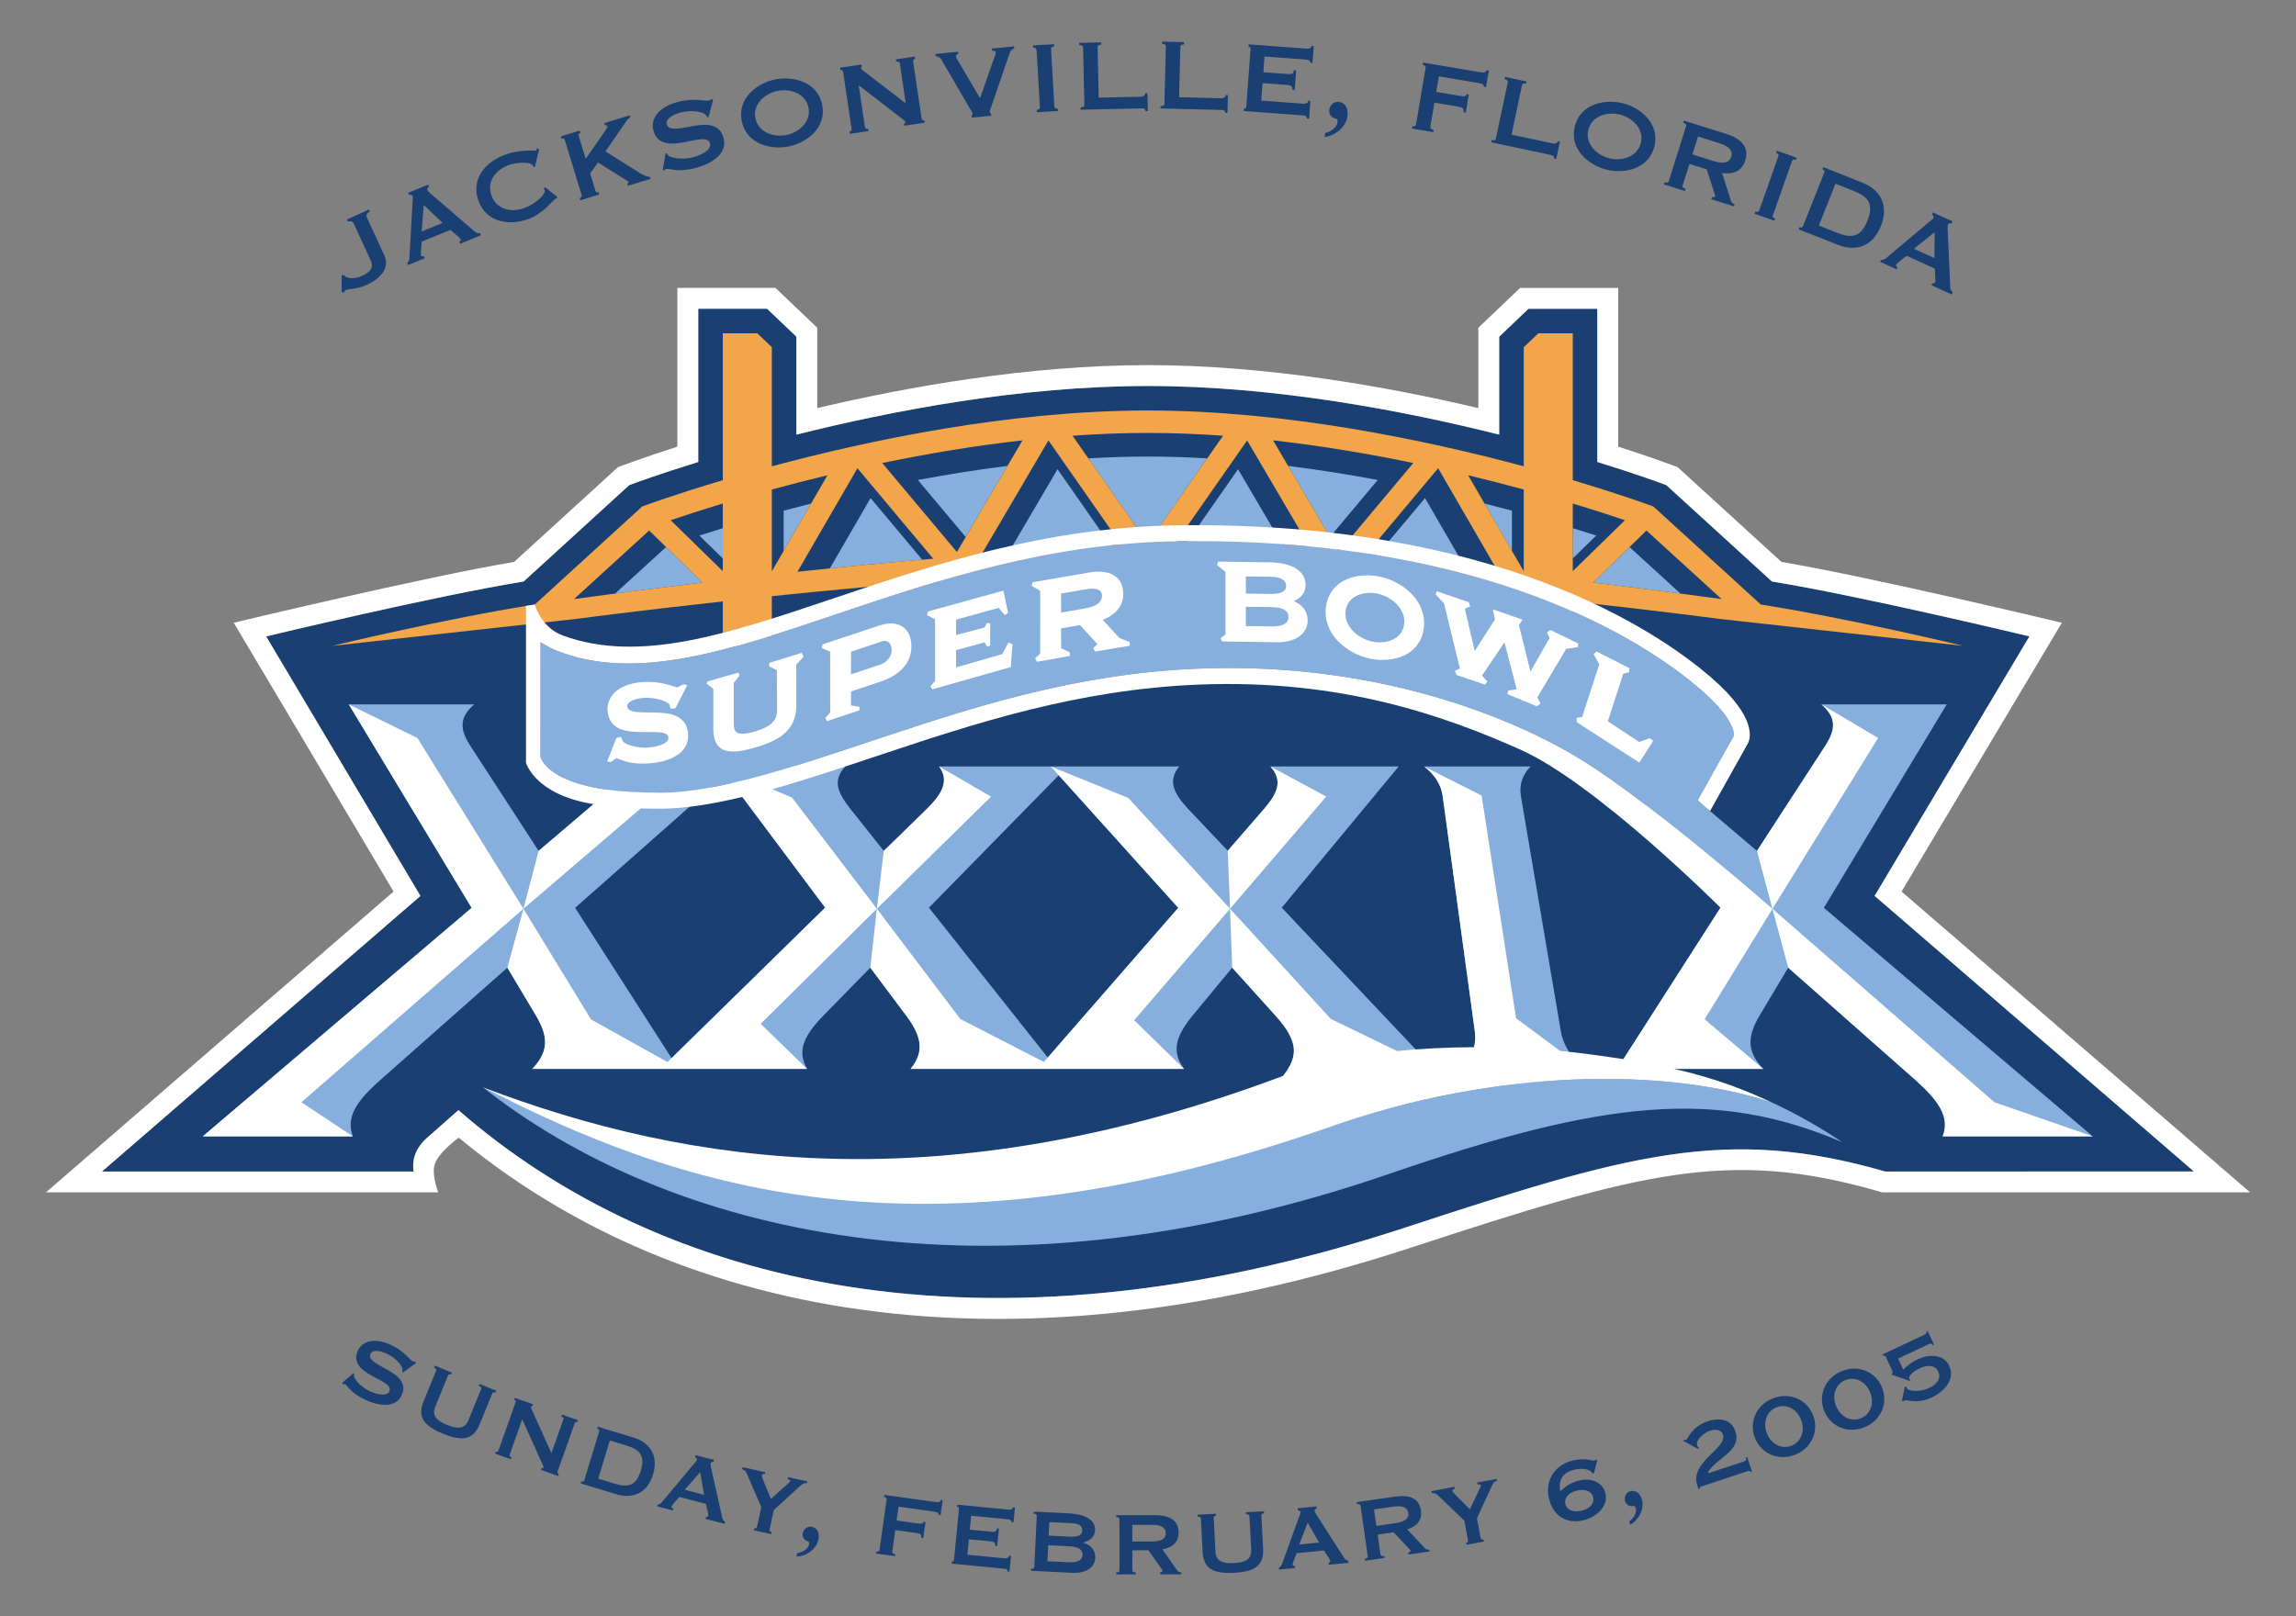 <?xml version="1.0" encoding="iso-8859-1"?>
<!-- Generator: Adobe Illustrator 14.0.0, SVG Export Plug-In . SVG Version: 6.00 Build 43363)  -->
<!DOCTYPE svg PUBLIC "-//W3C//DTD SVG 1.1//EN" "http://www.w3.org/Graphics/SVG/1.1/DTD/svg11.dtd">
<svg version="1.1" id="Layer_1" xmlns="http://www.w3.org/2000/svg" xmlns:xlink="http://www.w3.org/1999/xlink" x="0px" y="0px"
	 width="250px" height="176px" viewBox="0 0 250 176" style="enable-background:new 0 0 250 176;" xml:space="preserve">
<rect x="0" y="0" width="250" height="176" fill="#808080" stroke="none"/>
<g>
	<path style="fill:#1A3F72;" d="M204.121,97.571l16.853-28.262c-0.118-0.029-18.345-4.401-28.036-5.978
		c-1.062-0.97-11.493-10.491-11.493-10.491l-0.704-0.263c-0.028-0.009-2.573-0.954-6.816-2.263c0-3.191,0-16.685,0-16.685h-7.492
		l-3.19,3.038c0,0,0,6.375,0,10.67c-10.315-2.591-24.404-5.299-38.263-5.299c-13.86,0-27.949,2.708-38.267,5.298
		c0-4.295,0-10.671,0-10.671l-3.188-3.037h-7.492c0,0,0,13.495,0,16.686c-4.243,1.309-6.788,2.253-6.815,2.263l-0.706,0.263
		c0,0-10.431,9.521-11.493,10.491c-9.692,1.577-27.916,5.949-28.037,5.978l0.005,0.001H28.98l16.8,28.268l-34.677,30.013h33.934
		c-0.173-1.054,0.051-2.369,1.384-3.603l3.495-3.083c21.882,19.07,56.976,27.906,102.947,12.837
		c24.367-7.988,35.002-11.174,52.411-6.151l33.612-0.004L204.121,97.571"/>
	<path style="fill:#87AFDD;" d="M128.804,59.704c3.553,0.083,7.399,0.271,11.362,0.53l-5.361-9.129L128.804,59.704 M140.255,50.741
		l4.548,7.747l5.212-6.215C146.884,51.688,143.606,51.162,140.255,50.741z M164.628,59.999v-4.38
		c-0.958-0.258-1.954-0.519-2.986-0.779L164.628,59.999z M149.545,60.951c3.395,0.292,6.782,0.618,10.051,0.953l-4.435-7.656
		L149.545,60.951z M177.43,59.581l-3.962,3.87c3.827,0.459,7.101,0.876,9.509,1.193C180.341,62.237,177.903,60.01,177.43,59.581z
		 M124.978,49.724c-2.157,0-4.318,0.071-6.472,0.197l6.472,9.268l6.471-9.268C129.297,49.795,127.135,49.724,124.978,49.724z
		 M171.253,57.525v3.294l2.551-2.491C173.04,58.083,172.188,57.813,171.253,57.525z M78.702,60.82v-3.294
		c-0.935,0.287-1.79,0.558-2.551,0.803L78.702,60.82z M109.788,60.234c3.963-0.259,7.81-0.448,11.366-0.53l-6.006-8.599
		L109.788,60.234z M66.978,64.644c2.41-0.317,5.682-0.734,9.509-1.193l-3.963-3.87C72.054,60.01,69.613,62.237,66.978,64.644z
		 M90.359,61.903c3.271-0.334,6.654-0.661,10.051-0.953l-5.617-6.704L90.359,61.903z M85.327,59.999l2.987-5.159
		c-1.032,0.26-2.029,0.521-2.987,0.779V59.999z M105.15,58.488l4.55-7.747c-3.354,0.42-6.63,0.947-9.76,1.532L105.15,58.488z"/>
	<path style="fill:#F3A549;" d="M179.274,57.781c1.445,1.32,5.45,4.975,8.181,7.467c-0.006-0.001-0.012-0.001-0.016-0.002
		c0,0-5.678-0.801-13.972-1.796L179.274,57.781 M171.253,54.843c2.423,0.731,4.355,1.366,5.678,1.815l-5.678,5.544V54.843z
		 M159.86,51.762c2.156,0.519,4.183,1.042,6.055,1.551v8.905L159.86,51.762z M148.34,60.848l8.246-9.842
		c0.004,0.002,0.01,0.003,0.016,0.004l6.521,11.263C158.418,61.769,153.378,61.272,148.34,60.848z M138.622,47.961
		c5.334,0.599,10.505,1.479,15.265,2.467l-8.124,9.693L138.622,47.961z M127.616,59.679l8.177-11.711l7.324,12.469
		C137.665,60.041,132.353,59.759,127.616,59.679z M116.783,47.455c2.722-0.194,5.463-0.303,8.192-0.303
		c2.731,0,5.473,0.109,8.197,0.303l-8.195,11.734L116.783,47.455z M106.839,60.437l7.321-12.469l8.18,11.711
		C117.603,59.759,112.291,60.041,106.839,60.437z M96.068,50.427c4.761-0.987,9.933-1.869,15.266-2.466l-7.142,12.16L96.068,50.427z
		 M86.832,62.273l6.522-11.263c0.006-0.001,0.011-0.002,0.016-0.004l8.245,9.842C96.574,61.272,91.536,61.768,86.832,62.273z
		 M84.042,53.313c1.871-0.509,3.897-1.033,6.054-1.551l-6.054,10.456V53.313z M73.025,56.658c1.323-0.449,3.256-1.084,5.677-1.815
		v7.359L73.025,56.658z M62.518,65.247c-0.006,0.001-0.012,0.001-0.018,0.002c2.73-2.493,6.734-6.147,8.182-7.467l5.806,5.669
		C68.194,64.445,62.518,65.247,62.518,65.247z M213.756,70.341c0,0-12.182-2.952-22.028-4.5l-11.702-10.679l-0.223-0.083
		c-0.091-0.035-3.309-1.221-8.55-2.781V36.301h-3.752l-1.586,1.511v12.973c-10.622-2.853-25.942-6.078-40.937-6.078h-0.004
		c-14.994,0-30.312,3.225-40.933,6.078V37.808l-1.586-1.51h-3.753v16c-5.243,1.56-8.458,2.746-8.552,2.781l-0.221,0.083
		L58.228,65.84c-9.843,1.548-22.029,4.5-22.029,4.5l26.37-2.917c0,0,6.681-0.882,16.134-1.921v4.837h5.339v-5.408
		c12.957-1.346,29.177-2.736,40.934-2.736c11.758,0,27.982,1.39,40.939,2.736v5.412h5.338v-4.841
		c9.453,1.039,16.133,1.921,16.133,1.921L213.756,70.341z"/>
	<path style="fill:#87AFDD;" d="M169.953,112.316l-4.347-25.596c-0.221-1.263,0.204-2.401,1.054-3.245h-11.598
		c1.106,0.843,1.876,1.982,2.042,3.245l3.481,25.582c0.209,1.568-0.321,3.017-1.315,4.109h13.215
		C171.16,115.318,170.223,113.885,169.953,112.316"/>
	<path style="fill:#87AFDD;" d="M73.121,115.241L62.625,98.872l14.85-13.124c0.712-0.131,1.437-0.282,2.174-0.449l0.048-0.012
		L89.85,98.854L73.121,115.241 M115.28,84.437l13.013,14.435l-14.208,16.305l-12.937-16.32L115.28,84.437z M227.866,123.764
		l-29.273-24.892l13.379-22.16h-13.648c1.698,1.475,1.499,2.765,0.497,4.393l-7.517,11.568l-5.411-4.599
		c-0.371-0.319-0.714-0.627-1.021-0.925c1.692-3.03,3.89-6.96,3.89-6.96c0.018-0.047,0.027-0.116,0.027-0.202
		c0-0.644-0.625-2.317-3.64-4.915c-5.786-4.991-22.907-16.558-56.826-16.125c-14.189,0.179-26.312,4.266-37.011,7.87
		c-11.777,3.965-22.116,7.548-30.859,3.982c-0.652-0.264-1.592-0.862-1.592-0.862l-0.007,12.485c0,0,0.555,2.673,7.241,3.576
		c-0.458,0.655-1.173,1.331-2.035,2.076l-5.411,4.599L51.13,81.105c-1.002-1.628-1.199-2.918,0.499-4.393H37.978l13.379,22.16
		l-29.271,24.892h16.342c-0.819-2.091,0.445-3.866,2.871-6.042l13.947-12.334l3.157,5.291c1.194,2.063,1.473,3.754-0.442,5.732
		h29.914c-1.152-1.979-0.273-3.669,1.712-5.732l5.175-5.291l3.96,5.291c1.509,2.063,2.045,3.754,0.43,5.732h29.769
		c-1.458-1.979-0.793-3.669,0.876-5.732l4.369-5.291l4.772,5.291c1.82,2.063,2.609,3.754,1.3,5.732h15.908l-16.583-17.555
		l12.73-15.381H138.33c1.355,1.552,0.828,2.899-0.628,4.599l-4.002,4.599l-4.354-4.599c-1.576-1.7-2.201-3.047-0.954-4.599h-26.136
		c1.119,1.552,0.386,2.899-1.323,4.599l-4.705,4.599l-3.651-4.599c-1.317-1.7-2.004-3.05-0.526-4.6h-5.694
		c3.079-0.94,6.219-2.002,9.246-3.009c10.02-3.331,21.372-7.104,34.86-7.645c19.254-0.773,34.132,5.22,41.863,10.015
		c1.971,1.222,4.251,2.849,6.577,4.611l8.39,6.766l0.04,4.645l-11.251,17.555h15.908c-1.911-1.979-1.638-3.669-0.441-5.732
		l3.158-5.291l13.945,12.334c2.428,2.176,3.69,3.951,2.872,6.042H227.866z"/>
	<path style="fill:#FFFFFF;" d="M92.66,73.448l0.006-2.468l3.362-1.13c0.257-0.086,0.498-0.059,0.694,0.081
		c0.225,0.159,0.361,0.456,0.364,0.792v0.025c-0.011,0.754-0.377,1.254-1.185,1.618C95.897,72.366,92.66,73.448,92.66,73.448
		 M99.237,70.377c-0.002-0.927-0.323-1.668-0.907-2.087c-0.643-0.46-1.549-0.512-2.625-0.152l-6.121,2.033l-0.105,0.405l0.915,0.404
		l0.003,6.621l-0.543,0.605l0.195,0.332l3.53-1.174v-0.396l-0.916-0.139l-0.001-1.516l3.17-1.064
		c2.207-0.738,3.384-2.055,3.406-3.811C99.237,70.418,99.237,70.399,99.237,70.377z"/>
	<polyline style="fill:#FFFFFF;" points="110.249,70.15 109.803,69.991 109.137,71.238 104.102,72.686 104.102,70.806 
		107.195,69.965 107.505,70.434 107.816,70.306 107.822,67.909 107.503,67.806 107.191,68.343 104.102,69.166 104.106,67.48 
		108.742,66.203 109.407,66.994 109.763,66.735 109.255,64.327 101.044,66.594 100.94,66.991 101.812,67.447 101.819,74.158 
		101.316,74.735 101.511,75.077 110.059,72.654 110.249,70.15 	"/>
	<path style="fill:#FFFFFF;" d="M115.543,66.719l-0.007-2.072l2.652-0.46c0.755-0.132,1.299-0.081,1.572,0.149
		c0.154,0.127,0.228,0.313,0.23,0.566c0,0.7-0.605,1.145-1.85,1.363L115.543,66.719 M123.009,69.93l-1.125-0.446
		c0,0-1.305-1.424-1.807-1.978c1.451-0.593,2.219-1.53,2.226-2.813v-0.009c0-0.796-0.256-1.412-0.758-1.835
		c-0.651-0.548-1.678-0.719-2.969-0.494l-6.156,1.06l-0.083,0.385l0.926,0.557l-0.005,6.826l-0.542,0.519l0.197,0.37l3.575-0.626
		v-0.401l-0.946-0.445l-0.005-2.161l2.062-0.36l1.896,2.075l-0.458,0.433l0.199,0.37l3.772-0.624V69.93z"/>
	<path style="fill:#FFFFFF;" d="M140.297,67.199c-0.008,0.694-0.616,1.04-1.808,1.024l-2.837-0.038l0.002-2.099l2.837,0.035
		c0.825,0.012,1.806,0.207,1.806,1.07V67.199 M140.042,63.797c0,0.212-0.067,0.38-0.203,0.517c-0.252,0.25-0.729,0.381-1.348,0.371
		l-2.839-0.034l0.002-1.871l2.835,0.039c0.752,0.011,1.553,0.272,1.553,0.972V63.797z M140.869,65.468
		c0.637-0.283,1.286-0.767,1.288-1.764c-0.004-1.53-1.454-2.427-3.983-2.462l-5.543-0.076l-0.108,0.379l0.913,0.743v6.804
		l-0.533,0.418l0.164,0.351l5.962,0.088c1.186,0.016,2.126-0.285,2.725-0.872c0.408-0.402,0.625-0.918,0.627-1.492v-0.005
		C142.38,66.587,141.852,65.889,140.869,65.468z"/>
	<path style="fill:#FFFFFF;" d="M152.887,67.984c-0.079,0.615-0.367,1.106-0.86,1.458c-0.665,0.474-1.677,0.638-2.64,0.427
		c-1.572-0.349-3.079-1.689-2.866-3.327c0.075-0.613,0.365-1.104,0.86-1.455c0.665-0.475,1.679-0.639,2.636-0.427
		C151.589,65.01,153.096,66.35,152.887,67.984 M150.288,62.812c-1.611-0.356-3.298-0.087-4.406,0.702
		c-0.845,0.602-1.365,1.498-1.506,2.594c-0.368,2.885,2.168,5.045,4.745,5.612c1.607,0.356,3.294,0.086,4.402-0.705
		c0.847-0.602,1.367-1.499,1.506-2.594C155.397,65.535,152.861,63.376,150.288,62.812z"/>
	<path style="fill:#FFFFFF;" d="M168.818,68.615c0,0-0.375,0.269-0.375,0.27c-0.002-0.001,0.282,0.603,0.282,0.603
		c-0.004,0.008-2.081,3.654-2.081,3.654l-1.257-5.063l0.387-0.594l-3.237-1.123l0.247,1.097l-2.21,3.446l-1.073-4.609l0.588-0.266
		l-0.165-0.443l-3.488-1.198l-0.11,0.355l0.913,0.984l1.723,7.085l-0.547,0.24l0.197,0.466l3.078,1.043l0.264-0.337l-0.588-0.645
		l2.448-3.627l1.332,5.118l-0.932,0.136l-0.087,0.388l3.2,1.327l0.418-0.304l-0.353-0.668l3.141-5.275l1.256-0.201l0.067-0.386
		L168.818,68.615"/>
	<polyline style="fill:#FFFFFF;" points="179.607,80.397 178.497,80.816 175.066,78.559 176.743,73.391 177.358,73.227 
		177.438,72.783 173.865,70.961 173.52,71.238 174.137,72.354 172.269,78.084 171.649,78.181 171.711,78.672 178.503,83.055 
		180.014,80.669 179.607,80.397 	"/>
	<path style="fill:#FFFFFF;" d="M83.781,72.194l-0.032,0.377l0.842,0.422l0.017,4.388c-0.002,1.117-0.7,1.779-2.414,2.286
		c-1.013,0.301-1.665,0.33-1.99,0.085c-0.207-0.153-0.308-0.433-0.308-0.857l-0.009-4.514l0.64-0.8l-0.122-0.333l-3.359,0.963
		l-0.093,0.256l0.72,0.562c0,0.003-0.002,4.33-0.002,4.33c-0.001,1.03,0.252,1.721,0.778,2.114c0.7,0.524,1.869,0.504,3.791-0.063
		c2.678-0.792,4.46-1.876,4.468-4.61L86.7,72.378l0.791-0.836l-0.188-0.446L83.781,72.194"/>
	<path style="fill:#FFFFFF;" d="M70.637,77.593c-1.431-0.007-2.303-0.058-2.342-0.689c-0.028-0.516,0.917-0.844,1.864-0.901
		c1.16-0.071,2.453,0.354,2.708,0.696c-0.006-0.006,0.181,0.511,0.181,0.511l0.502-0.089l1.287-2.51l-0.414-0.083l-0.679,0.336
		c0,0-0.276-0.079-0.571-0.167c-0.662-0.2-1.664-0.502-3.168-0.411c-2.772,0.166-3.932,1.651-3.851,3.047
		c0.148,2.44,2.485,2.414,4.361,2.392c1.384-0.016,2.226,0.017,2.263,0.603c0.009,0.147-0.04,0.278-0.148,0.402
		c-0.424,0.478-1.6,0.668-2.164,0.7c-1.011,0.062-2.386-0.324-2.632-0.684c0.003,0.003-0.234-0.5-0.234-0.5l-0.49,0.137
		l-1.008,2.565l0.418,0.042l0.614-0.444c0,0,0.109,0.076,0.322,0.158c0.532,0.205,1.421,0.547,3.145,0.444
		c2.174-0.135,4.452-1.037,4.326-3.17C74.784,77.616,72.484,77.604,70.637,77.593"/>
	<path style="fill:#87AFDD;" d="M192.905,120.055c0.002,0.002,0.004,0.002,0.006,0.004c-6.044-2.012-14.054-2.941-22.905-2.418
		c-1.4,0.083-12.267,0.485-25.943,5.274c-42.518,14.889-70.866,5.996-91.481-4.499c19.909,15.732,54.618,24.607,98.796,9.392
		c23.238-7.999,35.434-9.303,49.231-3.406c-2.286-1.533-4.855-3.022-7.702-4.347C192.905,120.055,192.905,120.055,192.905,120.055"
		/>
	<g>
		<path style="fill:#FFFFFF;" d="M198.323,76.712c1.704,1.472,1.501,2.765,0.503,4.393l-7.522,11.568l1.688,6.303l11.509-18.607
			L198.323,76.712 M227.866,123.76l-10.698-3.713l-24.176-21.07l1.715,6.411l13.762,12.143c2.429,2.172,3.928,4.034,3.056,6.229
			H227.866z M172.326,82.835c-7.731-4.795-22.609-10.788-41.863-10.015c-13.489,0.542-24.841,4.314-34.86,7.645
			c-4.644,1.543-9.549,3.217-14.101,4.383l-1.853,0.45c-2.806,0.639-5.437,1.041-7.734,1.041c-2.398,0-4.679-0.162-5.784-0.336
			c-6.723-0.896-7.278-3.581-7.278-3.581l0.007-12.485c0,0,0.94,0.598,1.592,0.862c8.743,3.566,19.082-0.018,30.859-3.982
			c10.699-3.604,22.822-7.691,37.011-7.87c33.919-0.433,51.04,11.134,56.826,16.125c3.015,2.598,3.64,4.271,3.64,4.915
			c0,0.086-0.01,0.154-0.027,0.202c-0.004,0-2.131,3.791-3.896,6.953c0,0,0.353,0.35,0.623,0.582
			c0.271,0.231,0.712,0.611,0.712,0.611l4.104-7.347c0.234-0.403,1.207-2.724-4.019-7.231c-5.936-5.123-23.468-16.986-57.986-16.546
			c-14.459,0.184-26.724,4.315-37.544,7.959c-11.458,3.858-21.12,7.117-29.489,4.037c-2.372-0.873-3.038-3.366-3.038-3.366
			l-0.958,0.152l0.002,17.073c0,0,0.959,3.499,7.355,4.509l-5.983,5.099l-1.648,6.303l-11.547-18.6l-7.474-3.665l13.379,22.16
			L22.081,123.76l16.343,0.004l-5.605-3.717l24.176-21.07l-1.749,6.411l3.167,5.309c1.187,2.062,1.456,3.734-0.457,5.715h29.918
			l-5.048-4.906l12.652-12.528l-9.243-12.119l-2.139-0.907c3.97-1.116,8.103-2.521,12.057-3.836
			c9.909-3.292,21.138-7.026,34.38-7.558c15.533-0.621,26.804,3.416,35.048,7.101c8.244,3.684,21.752,17.2,21.752,17.2
			l-10.568,16.493c-2.019-0.31-4.754-0.702-6.908-0.897l-4.782-3.563l-3.752-24.252l-6.26-3.162
			c1.085,0.834,1.843,1.909,2.009,3.172l3.503,25.585c0.085,0.619,0.063,1.232-0.066,1.814c-2.744,0.012-5.743,0.141-8.371,0.425
			l-7.222-3.492l-10.984-12.008l0.236,6.415l4.772,5.291c2.479,2.773,2.438,4.397,0.741,6.512l-0.045,0.014
			c-36.75,13.78-64.493,9.813-87.054,1.212c20.78,10.579,47.079,20.165,92.357,4.267c17.987-6.316,36.506-6.438,47.973-2.624
			c-2.538-1.178-5.781-2.553-10.617-3.646l9.696-0.002l-6.384-5.405l7.386-12.029C192.992,98.977,180.058,87.631,172.326,82.835z
			 M89.85,98.854L72.685,115.67l-8.332-4.646l-7.358-12.047l12.769-10.933c0.664,0.021,1.403,0.033,2.14,0.033
			c2.648,0,5.721-0.512,8.929-1.281L89.85,98.854z M138.33,83.476c1.365,1.544,0.793,2.867-0.653,4.568l-3.995,4.609l0.249,6.319
			L144.41,86.75L138.33,83.476z M102.256,83.476c1.122,1.547,0.351,2.951-1.352,4.652l-4.676,4.546l-0.749,6.303l12.428-12.215
			L102.256,83.476z M98.723,110.679c1.512,2.063,2.04,3.752,0.43,5.732h29.769l-5.426-5.297l10.435-12.142l-11.083-12.074
			l-8.427-3.423l13.873,15.396l-14.628,16.788l-9.101-4.68l-9.086-12.004l-0.716,6.411L98.723,110.679z"/>
		<path style="fill:#FFFFFF;" d="M152.863,133.742c-45.972,15.069-81.065,6.233-102.947-12.837l-3.495,3.083
			c-1.333,1.233-1.557,2.549-1.384,3.603H11.104L45.78,97.578l-16.8-28.268h0.005L28.98,69.31
			c0.121-0.029,18.345-4.401,28.037-5.978c1.062-0.97,11.493-10.491,11.493-10.491l0.706-0.263c0.027-0.009,2.573-0.954,6.815-2.263
			c0-3.191,0-16.687,0-16.687h7.492l3.188,3.037c0,0,0,6.376,0,10.672c10.318-2.59,24.407-5.298,38.267-5.298
			c13.859,0,27.948,2.708,38.263,5.299c0-4.295,0-10.67,0-10.67l3.19-3.036h7.492c0,0,0,13.492,0,16.683
			c4.243,1.309,6.788,2.253,6.816,2.263l0.704,0.263c0,0,10.432,9.521,11.493,10.491c9.691,1.577,27.918,5.949,28.036,5.978
			l-16.853,28.262l34.766,30.016l-33.612,0.004C187.865,122.568,177.23,125.754,152.863,133.742 M207.05,97.099
			c1.736-2.91,17.457-29.272,17.457-29.272s-20.662-4.961-30.532-6.627c-0.909-0.829-11.321-10.333-11.321-10.333
			s-3.098-1.155-6.457-2.223c0-2.808,0-17.287,0-17.287h-10.674l-4.554,4.336c0,0,0,5.105,0,8.753
			c-9.631-2.274-22.899-4.68-35.991-4.68c-13.093,0-26.361,2.405-35.993,4.679c0-3.648,0-8.753,0-8.753l-4.551-4.337H73.757
			c0,0,0,14.481,0,17.29c-3.349,1.066-6.454,2.22-6.454,2.22s-10.415,9.506-11.324,10.334c-9.973,1.682-30.528,6.625-30.528,6.625
			l17.402,29.276L5,129.863h42.717c0,0-0.664-1.698-0.438-2.845c0.274-1.402,2.673-3.112,2.673-3.112
			c5.384,4.458,11.38,8.237,17.863,11.234c7.469,3.45,15.607,5.885,24.187,7.232c18.769,2.947,39.484,0.769,61.569-6.471
			c25.15-8.244,34.685-10.854,51.072-6.128l0.312,0.089L245,129.859C245,129.859,209.705,99.389,207.05,97.099z"/>
	</g>
	<path style="fill:#1A3F72;" d="M37.201,31.827v-1.859l0.236-0.016c0.331,0.488,1.324,0.396,1.953,0.107
		c0.982-0.452,1.332-0.916,0.967-1.708l-1.856-4.039c-0.103-0.226-0.424-0.262-0.613-0.174l-0.104-0.228l2.39-1.096l0.104,0.225
		c-0.289,0.134-0.446,0.389-0.341,0.615l1.906,4.149c0.603,1.309-0.291,2.482-1.94,3.237c-1.044,0.48-1.92,0.396-2.26,0.552
		c-0.1,0.046-0.151,0.132-0.194,0.272L37.201,31.827"/>
	<path style="fill:#1A3F72;" d="M45.914,25.211l2.282-0.931l-2.05-1.944L45.914,25.211 M44.431,28.868l-0.094-0.231
		c0.208-0.114,0.234-0.378,0.25-0.67l0.335-5.953c0.026-0.264,0.058-0.518,0.005-0.645c-0.069-0.167-0.249-0.168-0.386-0.142
		l-0.096-0.23l2.167-0.886l0.095,0.232c-0.106,0.074-0.238,0.186-0.165,0.366c0.051,0.128,0.169,0.229,0.373,0.401l4.795,4.128
		c0.163,0.141,0.335,0.161,0.558,0.16l0.095,0.23l-2.255,0.92l-0.093-0.23c0.063-0.025,0.183-0.135,0.142-0.237
		c-0.033-0.077-0.105-0.181-0.239-0.292l-0.875-0.749l-3.127,1.276l-0.089,1.099c-0.009,0.198-0.003,0.36,0.028,0.437
		c0.032,0.077,0.173,0.094,0.302,0.042l0.095,0.23L44.431,28.868z"/>
	<path style="fill:#1A3F72;" d="M60.697,21.461l-0.068,0.143c-0.051,0.019-0.096,0.02-0.148,0.039
		c-0.195,0.07-1.289,1.62-2.97,2.219c-2.204,0.785-4.601,0.286-5.422-2.022c-0.822-2.308,0.719-4.209,2.923-4.994
		c0.874-0.311,1.678-0.406,2.268-0.439c0.591-0.036,0.978,0.019,1.042-0.004c0.079-0.03,0.102-0.168,0.123-0.234l0.252,0.086
		l-0.456,1.94l-0.163-0.044c-0.019-0.053-0.051-0.1-0.086-0.161c-0.217-0.363-1.718-0.328-2.579-0.021
		c-1.474,0.524-2.438,1.821-1.903,3.321c0.533,1.5,2.101,1.897,3.575,1.372c1.095-0.389,2.394-1.484,2.223-1.967
		c-0.019-0.052-0.068-0.108-0.108-0.137l0.146-0.17L60.697,21.461"/>
	<path style="fill:#1A3F72;" d="M64.262,18.896l0.578,1.894c0.048,0.159,0.191,0.203,0.337,0.158l0.072,0.237l-2.064,0.63
		l-0.074-0.237c0.173-0.053,0.268-0.168,0.219-0.327l-1.833-6.012c-0.049-0.157-0.193-0.201-0.365-0.149l-0.073-0.238l2.065-0.629
		l0.073,0.239c-0.146,0.043-0.242,0.159-0.192,0.318l0.768,2.516l2.082-2.995c0.188-0.288,0.297-0.452,0.269-0.544
		c-0.037-0.119-0.146-0.145-0.251-0.112L65.8,13.406l2.781-0.849l0.072,0.238c-0.172,0.053-0.308,0.181-0.417,0.344l-2.307,3.353
		l3.763,2.369c0.305,0.196,0.726,0.387,1.06,0.387l0.072,0.237l-2.449,0.748l-0.072-0.24c0.104-0.03,0.164-0.077,0.142-0.144
		c-0.016-0.053-0.111-0.125-0.273-0.235l-3.061-1.918L64.262,18.896"/>
	<path style="fill:#1A3F72;" d="M72.157,18.497l0.322-1.812l0.151,0.034c0.021,0.078,0.051,0.142,0.109,0.199
		c0.382,0.375,1.816,0.45,2.66,0.233c0.59-0.151,2.121-0.702,1.911-1.52c-0.42-1.635-5.337,1.812-6.179-1.473
		c-0.286-1.113,0.463-2.489,2.688-3.061c1.864-0.478,2.934-0.038,3.39-0.154c0.135-0.035,0.208-0.083,0.248-0.149l0.189,0.065
		l-0.496,1.912l-0.147-0.018c-0.045-0.118-0.114-0.214-0.187-0.281c-0.388-0.343-1.627-0.498-2.661-0.233
		c-0.791,0.204-1.711,0.683-1.56,1.272c0.437,1.703,5.371-1.678,6.197,1.541c0.475,1.849-1.621,2.873-3.069,3.245
		c-2.064,0.53-2.8,0.002-3.202,0.107c-0.067,0.017-0.12,0.088-0.146,0.15L72.157,18.497"/>
	<path style="fill:#1A3F72;" d="M82.257,12.892c0.312,1.533,1.995,2.093,3.379,1.81c1.382-0.282,2.71-1.459,2.397-2.991
		c-0.313-1.534-1.997-2.094-3.38-1.809C83.271,10.184,81.941,11.358,82.257,12.892 M89.524,11.404
		c0.509,2.482-1.655,4.14-3.633,4.544c-1.981,0.407-4.619-0.27-5.125-2.751c-0.51-2.481,1.653-4.139,3.632-4.544
		C86.379,8.249,89.017,8.922,89.524,11.404z"/>
	<path style="fill:#1A3F72;" d="M92.541,14.576l-0.037-0.247c0.138-0.021,0.249-0.123,0.223-0.286L91.8,7.828
		c-0.025-0.166-0.161-0.228-0.297-0.208l-0.037-0.247l2.341-0.349l0.038,0.247c-0.056,0.007-0.105,0.057-0.091,0.152
		c0.014,0.083,0.112,0.18,0.332,0.343l4.537,3.494l-0.649-4.354c-0.024-0.164-0.161-0.228-0.393-0.193l-0.037-0.246l2.067-0.308
		l0.038,0.246c-0.138,0.02-0.249,0.122-0.224,0.285l0.926,6.215c0.024,0.164,0.161,0.227,0.298,0.208l0.038,0.246l-2.219,0.332
		l-0.037-0.247c0.096-0.014,0.172-0.067,0.16-0.15c-0.01-0.069-0.093-0.154-0.267-0.282l-4.824-3.73l0.676,4.546
		c0.024,0.163,0.161,0.227,0.352,0.198l0.036,0.248L92.541,14.576"/>
	<path style="fill:#1A3F72;" d="M110.411,5.053l0.025,0.247c-0.371,0.038-0.461,0.406-0.529,0.58l-1.922,5.595
		c-0.131,0.374-0.232,0.621-0.225,0.704c0.009,0.096,0.067,0.131,0.142,0.18l0.025,0.249l-2.109,0.202l-0.023-0.248
		c0.095-0.037,0.112-0.136,0.106-0.205c-0.008-0.083-0.204-0.383-0.438-0.778l-2.998-5.15c-0.116-0.183-0.274-0.25-0.586-0.304
		l-0.024-0.248l2.466-0.238l0.024,0.249c-0.125,0.012-0.271,0.082-0.254,0.26c0.02,0.194,0.229,0.493,0.494,0.925l2.129,3.62
		l1.362-3.9c0.174-0.504,0.369-0.926,0.355-1.077c-0.015-0.152-0.159-0.207-0.407-0.181l-0.023-0.25L110.411,5.053"/>
	<path style="fill:#1A3F72;" d="M112.901,12.22l-0.015-0.25c0.235-0.013,0.355-0.103,0.344-0.27l-0.365-6.273
		c-0.011-0.167-0.14-0.241-0.374-0.229l-0.015-0.248l2.294-0.135l0.015,0.25c-0.235,0.013-0.354,0.103-0.345,0.269l0.366,6.273
		c0.011,0.167,0.139,0.241,0.373,0.228l0.016,0.25L112.901,12.22"/>
	<path style="fill:#1A3F72;" d="M124.73,12.1c-0.007-0.276-0.204-0.301-0.479-0.295l-6.586,0.142l-0.006-0.249
		c0.291-0.006,0.415-0.092,0.411-0.259l-0.135-6.283c-0.004-0.167-0.13-0.246-0.419-0.239l-0.006-0.25l2.38-0.051l0.005,0.25
		c-0.263,0.006-0.385,0.092-0.382,0.257l0.118,5.507l4.595-0.097c0.276-0.007,0.468-0.148,0.463-0.37l0.25-0.006l0.042,1.938
		L124.73,12.1"/>
	<path style="fill:#1A3F72;" d="M133.408,12.291c0.006-0.275-0.188-0.309-0.466-0.316l-6.585-0.169l0.008-0.247
		c0.29,0.007,0.416-0.073,0.42-0.238l0.16-6.283c0.004-0.166-0.118-0.251-0.408-0.259l0.006-0.249l2.381,0.06l-0.006,0.25
		c-0.265-0.007-0.393,0.075-0.396,0.239l-0.139,5.508l4.593,0.116c0.278,0.008,0.476-0.125,0.481-0.347l0.249,0.006l-0.05,1.938
		L133.408,12.291"/>
	<path style="fill:#1A3F72;" d="M142.912,6.847l-0.248-0.02c0.014-0.193-0.116-0.313-0.503-0.344l-4.473-0.329l-0.126,1.712
		l2.704,0.199c0.359,0.026,0.586-0.012,0.618-0.425l0.246,0.018l-0.157,2.154l-0.251-0.019c0.031-0.414-0.184-0.512-0.544-0.539
		l-2.703-0.202l-0.14,1.905l4.608,0.341c0.277,0.021,0.479-0.103,0.497-0.324l0.246,0.017l-0.14,1.934l-0.249-0.019
		c0.02-0.277-0.172-0.317-0.447-0.337l-6.434-0.476l0.018-0.25c0.125,0.009,0.255-0.063,0.267-0.229l0.466-6.269
		c0.01-0.166-0.108-0.256-0.231-0.265l0.019-0.249l6.295,0.463c0.387,0.029,0.532-0.098,0.548-0.291l0.249,0.018L142.912,6.847"/>
	<path style="fill:#1A3F72;" d="M144.289,14.479c0.582-0.089,1.363-0.634,1.352-1.291c-0.014-0.128-0.081-0.251-0.149-0.261
		c-0.452-0.065-0.817-0.411-0.756-0.962c0.06-0.537,0.546-0.927,1.027-0.875c0.732,0.082,1.048,0.729,0.965,1.501
		c-0.134,1.21-1.315,2.193-2.485,2.328L144.289,14.479"/>
	<path style="fill:#1A3F72;" d="M161.804,9.489l-0.245-0.041c0.032-0.19-0.087-0.324-0.468-0.387l-4.423-0.744l-0.283,1.692
		l2.675,0.45c0.354,0.06,0.582,0.042,0.623-0.204l0.245,0.042l-0.33,1.964l-0.246-0.042c0.068-0.409-0.135-0.526-0.489-0.587
		l-2.675-0.45l-0.448,2.648c-0.027,0.163,0.134,0.274,0.369,0.314l-0.042,0.246l-2.319-0.39l0.041-0.247
		c0.232,0.04,0.367-0.021,0.396-0.187l1.042-6.198c0.029-0.162-0.081-0.264-0.313-0.304l0.041-0.247l6.334,1.065
		c0.381,0.065,0.543-0.048,0.574-0.238l0.245,0.041L161.804,9.489"/>
	<path style="fill:#1A3F72;" d="M169.205,17.264c0.06-0.272-0.126-0.338-0.396-0.397l-6.447-1.37l0.054-0.245
		c0.286,0.062,0.426,0.006,0.46-0.155l1.304-6.149c0.035-0.161-0.069-0.269-0.352-0.329l0.052-0.244l2.328,0.495l-0.052,0.244
		c-0.257-0.055-0.396,0-0.432,0.164l-1.145,5.389l4.492,0.955c0.271,0.058,0.491-0.038,0.538-0.255l0.243,0.053l-0.402,1.896
		L169.205,17.264"/>
	<path style="fill:#1A3F72;" d="M172.951,14.113c-0.393,1.514,0.87,2.759,2.235,3.114c1.365,0.357,3.075-0.112,3.47-1.627
		c0.395-1.513-0.868-2.757-2.232-3.113C175.057,12.132,173.344,12.601,172.951,14.113 M180.132,15.984
		c-0.641,2.451-3.31,2.986-5.267,2.477c-1.953-0.509-4.026-2.279-3.388-4.729c0.64-2.452,3.313-2.986,5.266-2.477
		C178.7,11.764,180.77,13.533,180.132,15.984z"/>
	<path style="fill:#1A3F72;" d="M184.277,16.82l2.282,0.718c1.271,0.397,1.773,0.09,1.947-0.463
		c0.173-0.557-0.065-1.095-1.332-1.492l-2.286-0.716L184.277,16.82 M183.357,13.139l4.516,1.415
		c1.694,0.531,2.628,1.433,2.154,2.938c-0.359,1.149-1.288,1.513-2.516,1.359l0.973,3.061c0.063,0.209,0.245,0.28,0.391,0.325
		l-0.076,0.239l-2.469-0.774l0.075-0.24c0.158,0.051,0.31,0.027,0.336-0.053c0.025-0.092-0.019-0.223-0.093-0.45l-0.808-2.516
		l-1.886-0.592l-0.739,2.352c-0.05,0.159,0.016,0.267,0.321,0.36l-0.075,0.239l-2.284-0.716l0.075-0.238
		c0.262,0.083,0.408,0.042,0.457-0.118l1.878-5.995c0.054-0.16-0.043-0.277-0.308-0.36L183.357,13.139z"/>
	<path style="fill:#1A3F72;" d="M191.043,23.278l0.083-0.236c0.222,0.079,0.365,0.042,0.423-0.114l2.093-5.926
		c0.055-0.156-0.036-0.274-0.259-0.354l0.085-0.235l2.166,0.767l-0.081,0.234c-0.223-0.078-0.368-0.042-0.424,0.115l-2.091,5.926
		c-0.056,0.155,0.033,0.275,0.252,0.354l-0.081,0.233L191.043,23.278"/>
	<path style="fill:#1A3F72;" d="M198.049,24.565l1.992,0.791c1.622,0.643,2.586,0.459,3.295-1.33c0.71-1.789,0.134-2.583-1.49-3.226
		l-1.994-0.79L198.049,24.565 M198.528,18.204l4.271,1.692c1.88,0.744,2.918,2.406,2.007,4.711c-0.914,2.304-2.81,2.803-4.688,2.06
		l-4.273-1.694l0.091-0.232c0.182,0.071,0.33,0.041,0.389-0.114l2.316-5.842c0.061-0.155-0.026-0.278-0.205-0.35L198.528,18.204z"/>
	<path style="fill:#1A3F72;" d="M208.399,27.093l2.241,1.02l0.008-2.825L208.399,27.093 M204.723,28.52l0.101-0.225
		c0.227,0.071,0.438-0.093,0.662-0.28l4.562-3.838c0.211-0.163,0.418-0.313,0.474-0.439c0.072-0.163-0.048-0.295-0.16-0.376
		l0.103-0.227l2.129,0.97l-0.104,0.226c-0.127-0.026-0.302-0.044-0.379,0.132c-0.058,0.126-0.054,0.281-0.038,0.546l0.282,6.32
		c0.01,0.217,0.117,0.356,0.271,0.518l-0.104,0.228l-2.216-1.011l0.105-0.226c0.061,0.029,0.221,0.042,0.268-0.06
		c0.034-0.075,0.06-0.201,0.048-0.373l-0.054-1.152l-3.073-1.399l-0.862,0.688c-0.149,0.131-0.265,0.246-0.298,0.32
		c-0.033,0.076,0.052,0.192,0.178,0.25l-0.104,0.225L204.723,28.52z"/>
	<path style="fill:#1A3F72;" d="M86.81,169.141c0.519-0.029,1.251-0.445,1.296-1.023c-0.001-0.112-0.051-0.229-0.109-0.243
		c-0.392-0.095-0.685-0.428-0.586-0.909c0.096-0.468,0.56-0.771,0.979-0.685c0.635,0.132,0.86,0.728,0.722,1.4
		c-0.218,1.054-1.339,1.823-2.381,1.843L86.81,169.141"/>
	<path style="fill:#1A3F72;" d="M177.4,165.681c0.447-0.265,0.909-0.969,0.686-1.503c-0.053-0.101-0.151-0.18-0.207-0.166
		c-0.395,0.095-0.805-0.069-0.938-0.541c-0.126-0.459,0.146-0.94,0.556-1.055c0.628-0.174,1.102,0.252,1.283,0.913
		c0.287,1.038-0.357,2.233-1.274,2.729L177.4,165.681"/>
	<path style="fill:#1A3F72;" d="M37.252,150.614l1.236-1.063l0.086,0.106c-0.031,0.066-0.045,0.128-0.038,0.199
		c0.052,0.47,0.994,1.325,1.695,1.651c0.49,0.225,1.849,0.706,2.163,0.029c0.628-1.357-4.676-1.75-3.413-4.477
		c0.428-0.923,1.714-1.447,3.56-0.592c1.546,0.717,2.033,1.618,2.412,1.796c0.111,0.049,0.187,0.059,0.253,0.037l0.092,0.147
		l-1.413,1.036l-0.089-0.095c0.035-0.106,0.042-0.211,0.029-0.298c-0.075-0.456-0.838-1.255-1.695-1.651
		c-0.656-0.306-1.557-0.493-1.782-0.004c-0.657,1.415,4.624,1.862,3.384,4.529c-0.711,1.537-2.722,1.063-3.923,0.507
		c-1.713-0.795-1.923-1.566-2.256-1.722c-0.055-0.025-0.131-0.006-0.186,0.021L37.252,150.614"/>
	<path style="fill:#1A3F72;" d="M49.201,149.492l-0.084,0.205c-0.147-0.059-0.278-0.033-0.333,0.103l-1.39,3.407
		c-0.389,0.953,0.138,1.511,1.295,1.984c1.159,0.472,1.925,0.442,2.314-0.513l1.391-3.405c0.057-0.136-0.019-0.244-0.258-0.343
		l0.084-0.203l1.816,0.739l-0.084,0.205c-0.169-0.068-0.299-0.041-0.355,0.093l-1.367,3.35c-0.728,1.781-1.977,1.854-3.985,1.034
		c-2.009-0.821-2.848-1.744-2.121-3.527l1.368-3.348c0.056-0.137-0.02-0.247-0.235-0.334l0.084-0.207L49.201,149.492"/>
	<path style="fill:#1A3F72;" d="M53.909,158.318l0.074-0.207c0.116,0.043,0.243,0.008,0.293-0.133l1.861-5.245
		c0.049-0.136-0.03-0.242-0.146-0.284l0.073-0.209l1.977,0.7l-0.074,0.209c-0.046-0.016-0.105,0.002-0.133,0.083
		c-0.024,0.069,0.012,0.186,0.116,0.404l2.094,4.62l1.304-3.675c0.049-0.137-0.031-0.243-0.227-0.312l0.074-0.209l1.744,0.617
		l-0.072,0.207c-0.117-0.039-0.246-0.006-0.294,0.132l-1.861,5.244c-0.049,0.14,0.031,0.248,0.145,0.288l-0.073,0.207l-1.873-0.663
		l0.075-0.209c0.081,0.029,0.162,0.02,0.187-0.052c0.021-0.059-0.009-0.159-0.091-0.331l-2.221-4.924l-1.36,3.837
		c-0.05,0.14,0.029,0.242,0.192,0.302l-0.074,0.207L53.909,158.318"/>
	<path style="fill:#1A3F72;" d="M65.137,161.039l1.818,0.552c1.477,0.45,2.317,0.217,2.813-1.412c0.497-1.63-0.073-2.29-1.549-2.74
		l-1.819-0.553L65.137,161.039 M65.099,155.387l3.895,1.184c1.712,0.522,2.75,1.914,2.111,4.015
		c-0.639,2.101-2.277,2.677-3.988,2.156l-3.896-1.184l0.065-0.211c0.164,0.049,0.291,0.014,0.333-0.129l1.62-5.326
		c0.042-0.14-0.042-0.242-0.206-0.292L65.099,155.387z"/>
	<path style="fill:#1A3F72;" d="M74.55,162.254l2.113,0.545l-0.427-2.465L74.55,162.254 M71.563,164.064l0.055-0.215
		c0.208,0.03,0.366-0.144,0.532-0.341l3.389-4.055c0.16-0.169,0.315-0.333,0.345-0.451c0.04-0.154-0.087-0.253-0.2-0.306
		l0.056-0.213l2.007,0.519l-0.057,0.213c-0.113-0.004-0.267,0.008-0.31,0.174c-0.029,0.116-0.002,0.25,0.052,0.481l1.221,5.468
		c0.041,0.188,0.152,0.294,0.313,0.411l-0.056,0.215l-2.089-0.541l0.056-0.217c0.059,0.018,0.202,0.002,0.226-0.091
		c0.019-0.069,0.022-0.186-0.015-0.333l-0.224-0.996l-2.896-0.748l-0.645,0.731c-0.111,0.139-0.192,0.255-0.21,0.326
		c-0.018,0.072,0.073,0.159,0.192,0.191l-0.055,0.211L71.563,164.064z"/>
	<path style="fill:#1A3F72;" d="M80.845,159.794l2.492,0.542l-0.047,0.218c-0.144-0.032-0.305-0.042-0.338,0.114
		c-0.042,0.191,0.706,1.824,0.979,2.584l1.823-1.621c0.173-0.164,0.278-0.241,0.298-0.338c0.024-0.106-0.163-0.174-0.294-0.201
		l0.046-0.213l2.096,0.456l-0.047,0.215c-0.275-0.06-0.41-0.014-0.928,0.464l-2.668,2.439l-0.465,2.133
		c-0.031,0.145,0.063,0.241,0.23,0.278l-0.048,0.213l-1.893-0.412l0.047-0.217c0.145,0.033,0.268-0.016,0.3-0.16l0.464-2.131
		l-1.605-3.738c-0.074-0.184-0.333-0.375-0.489-0.408L80.845,159.794"/>
	<path style="fill:#1A3F72;" d="M102.416,165.004l-0.218-0.029c0.023-0.172-0.085-0.284-0.425-0.334l-3.934-0.548l-0.21,1.505
		l2.379,0.333c0.315,0.046,0.519,0.024,0.548-0.197l0.217,0.032l-0.242,1.748l-0.222-0.03c0.053-0.364-0.131-0.463-0.446-0.511
		l-2.38-0.329l-0.329,2.355c-0.02,0.146,0.128,0.24,0.333,0.27l-0.03,0.216l-2.064-0.288l0.031-0.218
		c0.207,0.03,0.326-0.029,0.345-0.173l0.772-5.514c0.018-0.146-0.081-0.235-0.287-0.263l0.03-0.221l5.636,0.787
		c0.339,0.049,0.477-0.056,0.501-0.226l0.219,0.032L102.416,165.004"/>
	<g>
		<path style="fill:#1A3F72;" d="M110.359,165.797l-0.22-0.02c0.017-0.172-0.096-0.282-0.438-0.313l-3.955-0.383l-0.145,1.515
			l2.391,0.231c0.317,0.029,0.518,0.002,0.554-0.367l0.219,0.021l-0.184,1.901l-0.219-0.02c0.036-0.365-0.152-0.457-0.469-0.489
			l-2.393-0.229l-0.163,1.685l4.078,0.391c0.244,0.023,0.427-0.081,0.444-0.276l0.22,0.02l-0.166,1.709l-0.22-0.021
			c0.024-0.243-0.145-0.282-0.388-0.307l-5.688-0.548l0.021-0.221c0.111,0.012,0.228-0.052,0.242-0.199l0.533-5.538
			c0.013-0.147-0.089-0.23-0.199-0.242l0.021-0.219l5.565,0.534c0.342,0.033,0.474-0.075,0.492-0.245l0.22,0.021L110.359,165.797"/>
		<path style="fill:#1A3F72;" d="M114.186,167.243l2.339,0.116c0.734,0.033,1.279-0.063,1.309-0.675
			c0.03-0.613-0.503-0.76-1.238-0.797l-2.337-0.112L114.186,167.243 M114.049,170.036l2.339,0.112
			c1.003,0.048,1.46-0.271,1.486-0.797c0.027-0.528-0.397-0.892-1.401-0.94l-2.339-0.114L114.049,170.036z M116.402,164.822
			c1.519,0.073,2.893,0.582,2.831,1.858c-0.036,0.771-0.607,1.108-1.267,1.312l-0.002,0.024c0.749,0.258,1.338,0.753,1.293,1.685
			c-0.049,0.979-0.967,1.671-2.509,1.596l-4.493-0.221l0.009-0.219c0.232,0.012,0.348-0.06,0.354-0.203l0.271-5.562
			c0.006-0.146-0.1-0.225-0.332-0.239l0.011-0.219L116.402,164.822z"/>
		<path style="fill:#1A3F72;" d="M123.292,167.888l2.12-0.004c1.177,0,1.521-0.391,1.519-0.907c0-0.517-0.342-0.907-1.522-0.905
			l-2.119,0.002L123.292,167.888 M121.535,165.021l4.192-0.004c1.57-0.002,2.603,0.511,2.604,1.908c0,1.068-0.687,1.617-1.764,1.816
			l1.634,2.328c0.108,0.159,0.279,0.172,0.414,0.172v0.221l-2.29,0.002v-0.221c0.144,0,0.268-0.063,0.268-0.135
			c0-0.087-0.073-0.184-0.195-0.354l-1.351-1.912l-1.754,0.002l0.002,2.182c0.001,0.146,0.086,0.222,0.368,0.222l0.001,0.221
			l-2.122,0.002v-0.221c0.247,0,0.355-0.075,0.355-0.22l-0.007-5.566c0-0.15-0.109-0.224-0.355-0.224L121.535,165.021z"/>
		<path style="fill:#1A3F72;" d="M132.401,164.864l0.01,0.221c-0.157,0.006-0.264,0.085-0.256,0.23l0.188,3.676
			c0.053,1.027,0.768,1.312,2.016,1.244c1.249-0.061,1.932-0.418,1.876-1.443l-0.188-3.674c-0.008-0.147-0.12-0.217-0.378-0.203
			l-0.01-0.219l1.958-0.101l0.013,0.221c-0.186,0.008-0.29,0.087-0.284,0.234l0.186,3.61c0.101,1.926-1.001,2.52-3.169,2.632
			c-2.166,0.112-3.321-0.369-3.418-2.292l-0.186-3.614c-0.008-0.146-0.123-0.213-0.354-0.201l-0.012-0.219L132.401,164.864"/>
	</g>
	<path style="fill:#1A3F72;" d="M141.465,168.216l2.172-0.211l-1.247-2.171L141.465,168.216 M139.278,170.941l-0.023-0.219
		c0.205-0.047,0.296-0.264,0.385-0.507l1.793-4.968c0.091-0.217,0.182-0.422,0.17-0.546c-0.014-0.158-0.168-0.205-0.292-0.217
		l-0.02-0.22l2.062-0.201l0.021,0.222c-0.11,0.035-0.25,0.097-0.232,0.268c0.012,0.123,0.085,0.239,0.213,0.437l3.022,4.719
		c0.103,0.164,0.24,0.223,0.434,0.278l0.02,0.219l-2.146,0.209l-0.021-0.221c0.062-0.004,0.191-0.065,0.182-0.162
		c-0.008-0.073-0.041-0.182-0.128-0.31l-0.553-0.858l-2.979,0.29l-0.354,0.91c-0.059,0.165-0.095,0.304-0.087,0.378
		c0.006,0.073,0.123,0.125,0.245,0.11l0.021,0.22L139.278,170.941z"/>
	<path style="fill:#1A3F72;" d="M149.866,166.188l2.102-0.3c1.163-0.17,1.447-0.607,1.373-1.116
		c-0.071-0.51-0.464-0.849-1.634-0.681l-2.099,0.3L149.866,166.188 M147.724,163.596l4.149-0.594
		c1.554-0.226,2.647,0.138,2.847,1.522c0.153,1.056-0.45,1.7-1.492,2.048l1.947,2.071c0.133,0.146,0.304,0.132,0.437,0.112
		l0.033,0.219l-2.272,0.328l-0.031-0.219c0.147-0.022,0.26-0.101,0.25-0.174c-0.012-0.085-0.101-0.172-0.246-0.324l-1.606-1.702
		l-1.735,0.251l0.31,2.162c0.02,0.144,0.118,0.205,0.396,0.163l0.033,0.22l-2.101,0.302l-0.03-0.218
		c0.241-0.037,0.34-0.124,0.32-0.27l-0.793-5.51c-0.021-0.146-0.141-0.203-0.385-0.168L147.724,163.596z"/>
	<path style="fill:#1A3F72;" d="M155.859,162.404l2.508-0.472l0.039,0.217c-0.144,0.025-0.296,0.081-0.267,0.238
		c0.036,0.191,1.361,1.401,1.908,1.997l1.048-2.204c0.094-0.221,0.163-0.329,0.146-0.426c-0.021-0.108-0.219-0.097-0.352-0.071
		l-0.043-0.217l2.11-0.398l0.042,0.219c-0.278,0.054-0.385,0.146-0.675,0.787l-1.505,3.289l0.402,2.146
		c0.029,0.146,0.149,0.194,0.319,0.165l0.039,0.215l-1.903,0.359l-0.041-0.219c0.146-0.025,0.24-0.12,0.215-0.265l-0.404-2.145
		l-2.936-2.818c-0.137-0.135-0.454-0.214-0.609-0.184L155.859,162.404"/>
	<path style="fill:#1A3F72;" d="M170.45,163.813c0.165,0.665,0.892,0.94,1.781,0.718c0.894-0.219,1.406-0.803,1.238-1.47
		c-0.165-0.665-0.89-0.94-1.781-0.718C170.795,162.565,170.282,163.146,170.45,163.813 M173.922,159.021l-0.373,1.458l-0.155-0.012
		c-0.04-0.067-0.075-0.148-0.152-0.205c-0.438-0.395-1.45-0.294-1.828-0.199c-1.204,0.298-1.774,1.097-1.52,2.335
		c0.644-0.575,1.207-0.946,2.052-1.155c1.168-0.288,2.535,0.089,2.856,1.375c0.369,1.487-1.056,2.623-2.34,2.943
		c-1.892,0.471-3.338-0.458-3.797-2.326c-0.478-1.916,0.59-3.673,2.505-4.148c0.736-0.182,1.28-0.18,1.663-0.123
		c0.391,0.056,0.625,0.135,0.756,0.104c0.097-0.024,0.189-0.058,0.217-0.104L173.922,159.021z"/>
	<path style="fill:#1A3F72;" d="M190.244,158.691l0.525,1.58l-0.141,0.047c-0.051-0.161-0.246-0.122-0.41-0.07l-4.9,1.621
		c-0.174,0.058-0.28,0.13-0.232,0.272l-0.139,0.045l-0.151-0.453c-0.817-2.466,3.29-4.032,2.816-5.467
		c-0.219-0.649-0.938-0.605-1.459-0.43c-0.527,0.171-1.57,0.956-1.354,1.607c0.021,0.071,0.122,0.219,0.195,0.247l-0.089,0.118
		l-1.626-0.886l0.093-0.118c0.069,0.016,0.139,0.031,0.222,0.004c0.199-0.065,0.571-1.431,2.375-2.024
		c1.189-0.391,2.539-0.261,2.986,1.103c0.718,2.164-2.106,2.92-2.969,4.442l0.037,0.119l3.839-1.271
		c0.164-0.056,0.344-0.139,0.243-0.442L190.244,158.691"/>
	<path style="fill:#1A3F72;" d="M192.375,156.063c0.452,1.205,1.588,1.803,2.657,1.404c1.071-0.398,1.539-1.592,1.089-2.801
		c-0.449-1.208-1.586-1.804-2.655-1.403C192.398,153.661,191.927,154.858,192.375,156.063 M197.433,154.18
		c0.661,1.781-0.25,3.612-2.031,4.276c-1.781,0.663-3.67-0.124-4.334-1.903c-0.663-1.781,0.248-3.614,2.031-4.277
		C194.878,151.611,196.769,152.398,197.433,154.18z"/>
	<path style="fill:#1A3F72;" d="M199.935,153.157c0.497,1.189,1.659,1.742,2.708,1.299c1.052-0.44,1.475-1.655,0.977-2.839
		c-0.497-1.189-1.656-1.74-2.71-1.299C199.857,150.759,199.438,151.972,199.935,153.157 M204.908,151.076
		c0.733,1.75-0.103,3.618-1.856,4.352c-1.752,0.736-3.672,0.024-4.405-1.728c-0.736-1.756,0.104-3.618,1.856-4.354
		C202.255,148.61,204.176,149.322,204.908,151.076z"/>
	<path style="fill:#1A3F72;" d="M207.417,150.997l0.146,0.054c0.016,0.035,0.025,0.083,0.045,0.126c0.184,0.389,1.505,0.433,2.427,0
		c0.675-0.317,1.408-0.946,1.014-1.789c-0.404-0.854-1.381-0.667-2.071-0.341c-0.312,0.146-1.274,0.72-1.069,1.151
		c0.018,0.034,0.048,0.071,0.087,0.093l-0.025,0.122l-2.013-0.708c0.114-0.217,0.154-0.276,0.087-0.418l-0.718-1.533
		c-0.052-0.11-0.184-0.157-0.306-0.101l-0.063-0.134l4.563-2.141c0.153-0.075,0.317-0.18,0.234-0.356l0.134-0.063l0.704,1.499
		l-0.132,0.062c-0.12-0.255-0.308-0.193-0.466-0.12l-3.325,1.562l0.563,1.212c0.47-0.479,0.961-0.843,1.574-1.131
		c1.152-0.54,2.8-0.639,3.429,0.704c0.721,1.531-0.635,2.859-1.897,3.451c-0.811,0.382-1.466,0.432-1.98,0.404
		c-0.642-0.038-0.801-0.152-0.936-0.089c-0.043,0.02-0.106,0.063-0.157,0.099l-0.184-0.048L207.417,150.997"/>
</g>
</svg>
